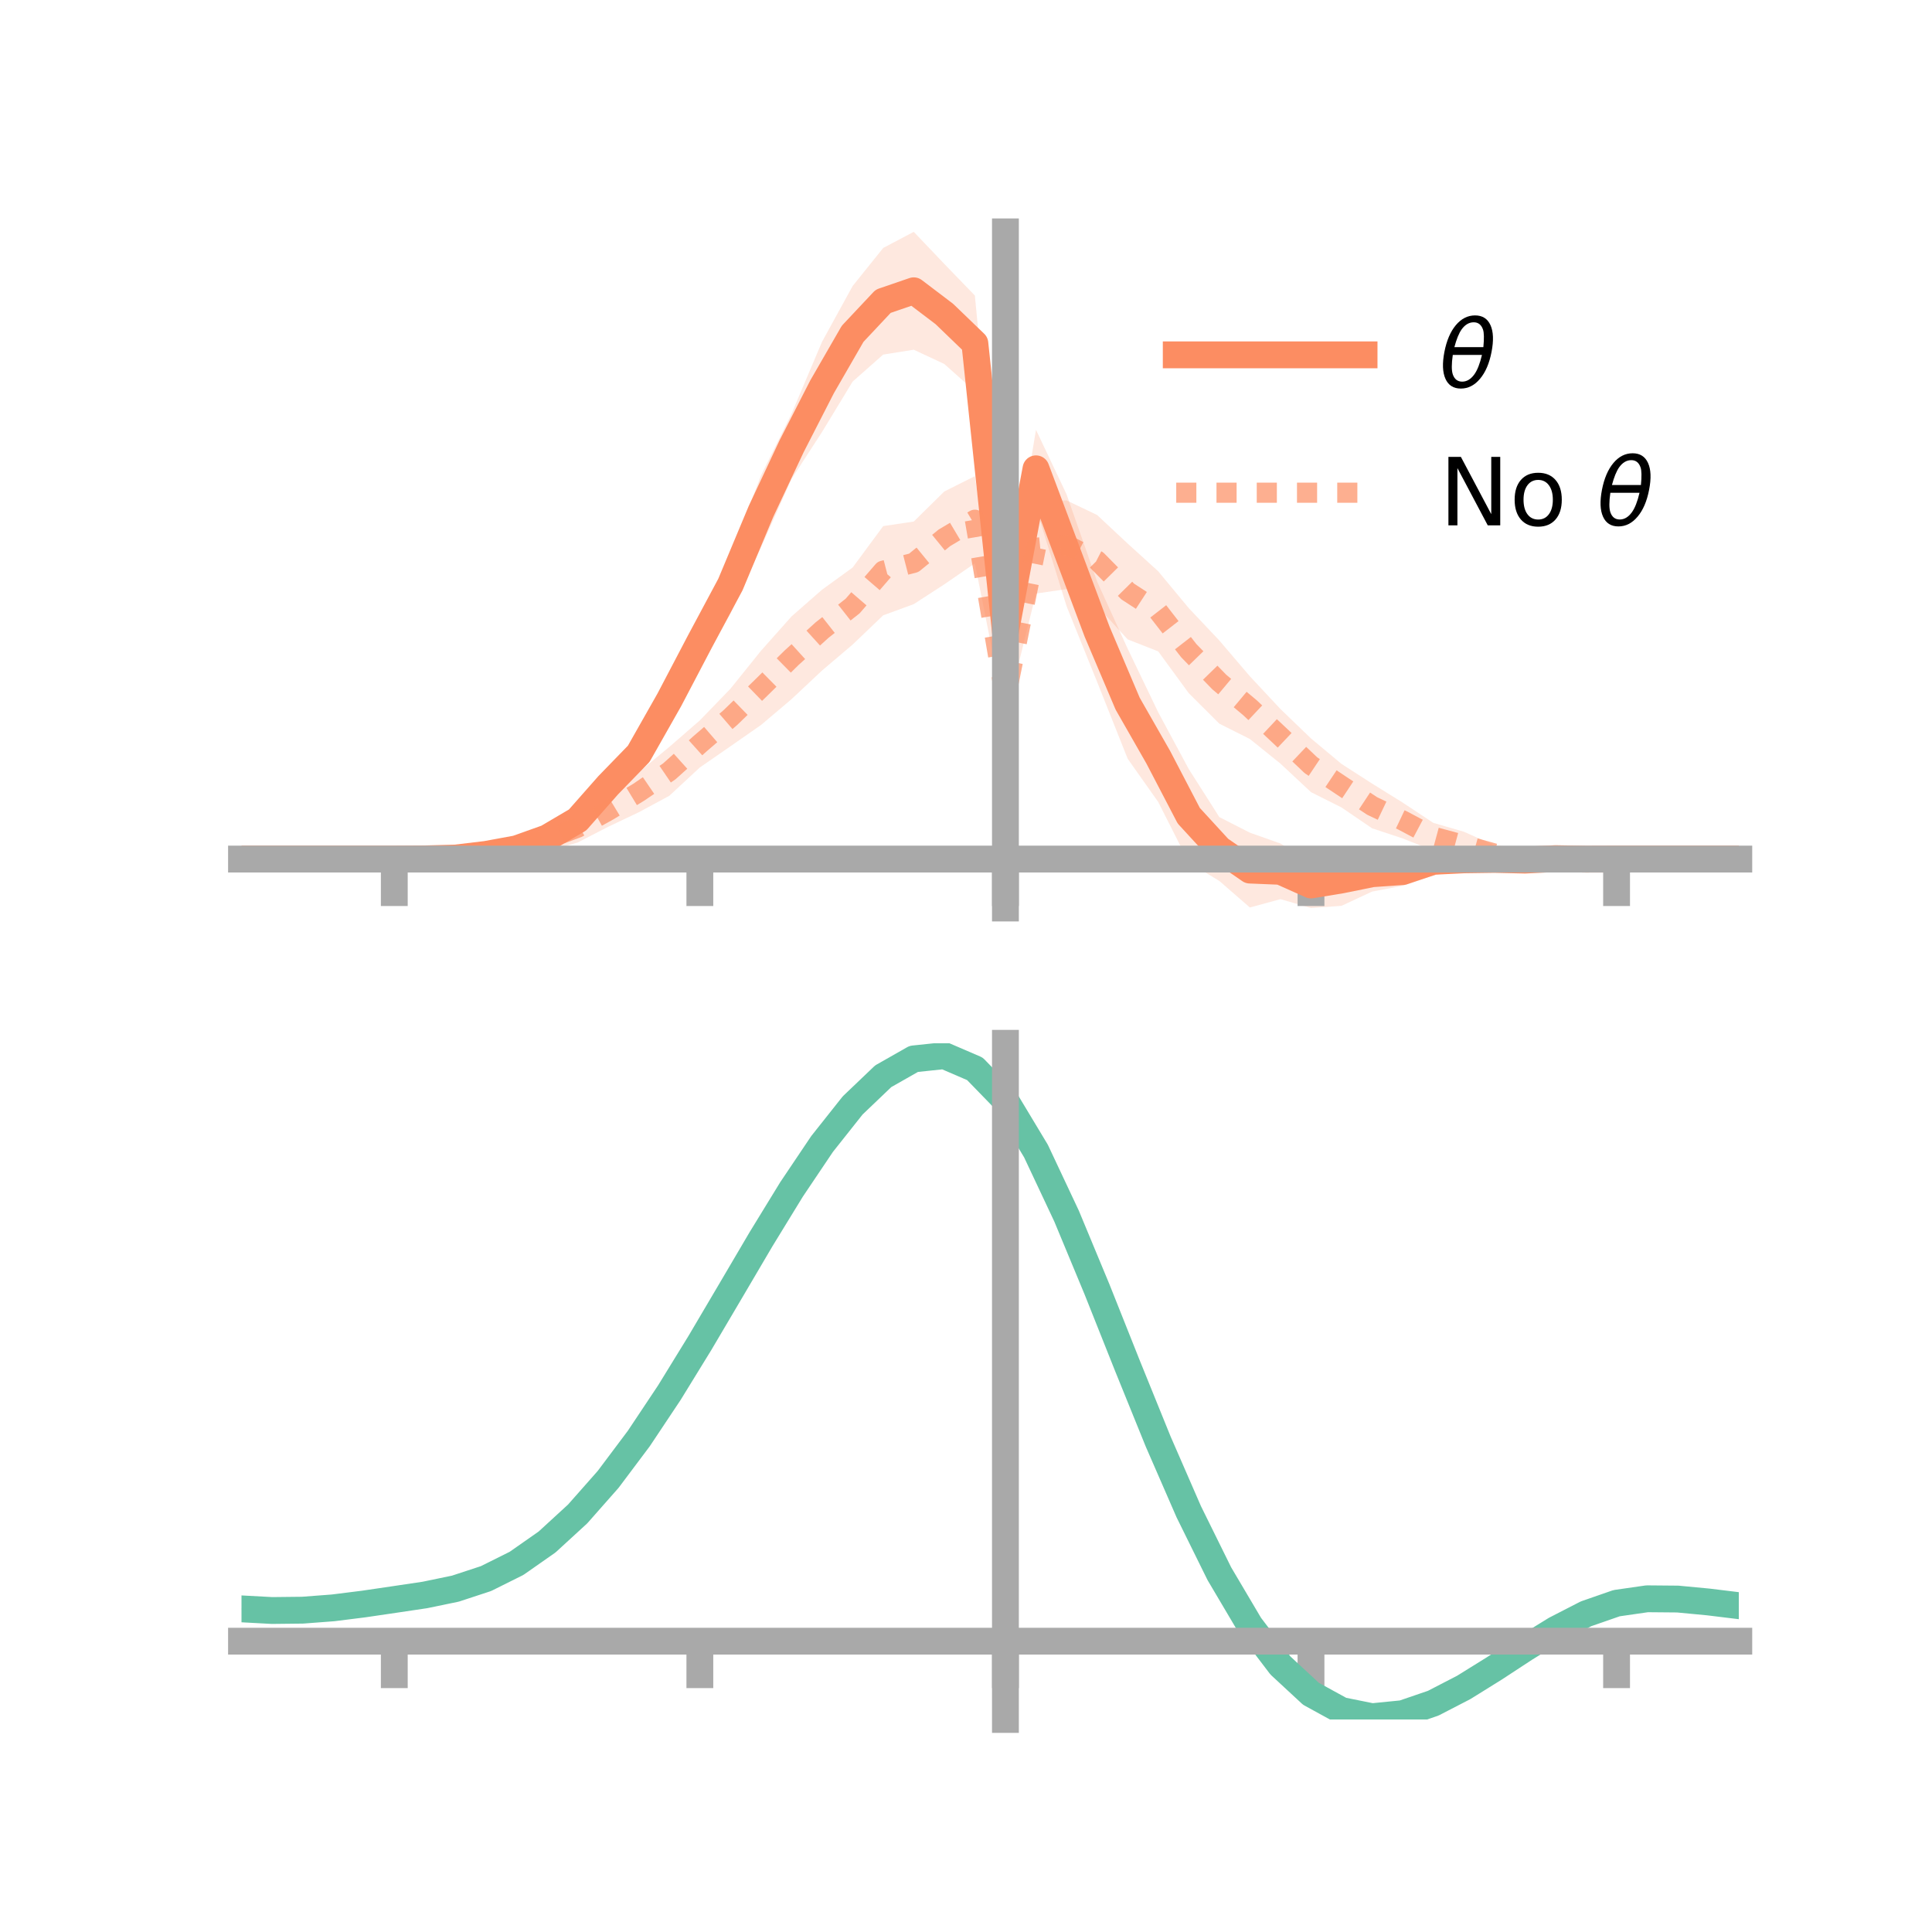 <?xml version="1.0" encoding="utf-8" standalone="no"?>
<!DOCTYPE svg PUBLIC "-//W3C//DTD SVG 1.1//EN"
  "http://www.w3.org/Graphics/SVG/1.1/DTD/svg11.dtd">
<!-- Created with matplotlib (https://matplotlib.org/) -->
<svg height="144pt" version="1.1" viewBox="0 0 144 144" width="144pt" xmlns="http://www.w3.org/2000/svg" xmlns:xlink="http://www.w3.org/1999/xlink">
 <defs>
  <style type="text/css">*{stroke-linecap:butt;stroke-linejoin:round;}</style>
 </defs>
 <g id="figure_1">
  <g id="patch_1">
   <path d="M 0 144 
L 144 144 
L 144 0 
L 0 0 
z
" style="fill:none;"/>
  </g>
  <g id="axes_1">
   <g id="patch_2">
    <path d="M 18 67.68 
L 129.6 67.68 
L 129.6 17.28 
L 18 17.28 
z
" style="fill:none;"/>
   </g>
   <g id="PolyCollection_1">
    <path clip-path="url(#p6d3a953255)" d="M 18 64.029 
L 18 64.029 
L 20.278 64.029 
L 22.555 64.029 
L 24.833 64.029 
L 27.11 64.029 
L 29.388 64.029 
L 31.665 63.96 
L 33.943 63.744 
L 36.22 63.304 
L 38.498 62.663 
L 40.776 61.701 
L 43.053 60.106 
L 45.331 57.247 
L 47.608 54.779 
L 49.886 50.186 
L 52.163 45.853 
L 54.441 41.398 
L 56.718 35.441 
L 58.996 30.842 
L 61.273 25.467 
L 63.551 21.318 
L 65.829 18.481 
L 68.106 17.28 
L 70.384 19.671 
L 72.661 22.027 
L 74.939 45.769 
L 77.216 32.036 
L 79.494 36.84 
L 81.771 43.343 
L 84.049 48.348 
L 86.327 53.091 
L 88.604 57.322 
L 90.882 60.9 
L 93.159 62.063 
L 95.437 62.87 
L 97.714 64.245 
L 99.992 63.658 
L 102.269 63.793 
L 104.547 63.907 
L 106.824 63.14 
L 109.102 63.446 
L 111.38 63.525 
L 113.657 63.745 
L 115.935 63.791 
L 118.212 63.986 
L 120.49 64.029 
L 122.767 64.029 
L 125.045 64.029 
L 127.322 64.029 
L 129.6 64.029 
L 129.6 64.029 
L 129.6 64.029 
L 127.322 64.029 
L 125.045 64.029 
L 122.767 64.029 
L 120.49 64.029 
L 118.212 64.088 
L 115.935 64.205 
L 113.657 64.468 
L 111.38 64.587 
L 109.102 64.729 
L 106.824 65.259 
L 104.547 66.021 
L 102.269 66.453 
L 99.992 67.514 
L 97.714 67.68 
L 95.437 67.017 
L 93.159 67.64 
L 90.882 65.661 
L 88.604 64.277 
L 86.327 59.775 
L 84.049 56.549 
L 81.771 50.82 
L 79.494 45.178 
L 77.216 37.849 
L 74.939 48.424 
L 72.661 29.163 
L 70.384 27.132 
L 68.106 26.066 
L 65.829 26.427 
L 63.551 28.44 
L 61.273 32.193 
L 58.996 35.706 
L 56.718 40.807 
L 54.441 45.737 
L 52.163 49.793 
L 49.886 54.144 
L 47.608 57.586 
L 45.331 59.81 
L 43.053 62.119 
L 40.776 63.207 
L 38.498 63.868 
L 36.22 64.062 
L 33.943 64.166 
L 31.665 64.071 
L 29.388 64.029 
L 27.11 64.029 
L 24.833 64.029 
L 22.555 64.029 
L 20.278 64.029 
L 18 64.029 
z
" style="fill:#fc8d62;fill-opacity:0.2;"/>
   </g>
   <g id="PolyCollection_2">
    <path clip-path="url(#p6d3a953255)" d="M 18 64.029 
L 18 64.029 
L 20.278 64.029 
L 22.555 64.029 
L 24.833 64.029 
L 27.11 64.029 
L 29.388 64.029 
L 31.665 63.948 
L 33.943 63.695 
L 36.22 63.137 
L 38.498 62.398 
L 40.776 61.612 
L 43.053 60.586 
L 45.331 59.235 
L 47.608 57.554 
L 49.886 55.672 
L 52.163 53.692 
L 54.441 51.337 
L 56.718 48.507 
L 58.996 45.945 
L 61.273 43.951 
L 63.551 42.299 
L 65.829 39.213 
L 68.106 38.873 
L 70.384 36.63 
L 72.661 35.49 
L 74.939 50.683 
L 77.216 37.413 
L 79.494 37.296 
L 81.771 38.384 
L 84.049 40.512 
L 86.327 42.581 
L 88.604 45.326 
L 90.882 47.739 
L 93.159 50.407 
L 95.437 52.847 
L 97.714 55.039 
L 99.992 56.941 
L 102.269 58.405 
L 104.547 59.819 
L 106.824 61.329 
L 109.102 61.989 
L 111.38 63.008 
L 113.657 63.502 
L 115.935 63.76 
L 118.212 63.952 
L 120.49 64.029 
L 122.767 64.029 
L 125.045 64.029 
L 127.322 64.029 
L 129.6 64.029 
L 129.6 64.029 
L 129.6 64.029 
L 127.322 64.029 
L 125.045 64.029 
L 122.767 64.029 
L 120.49 64.03 
L 118.212 64.098 
L 115.935 64.244 
L 113.657 64.319 
L 111.38 64.226 
L 109.102 63.967 
L 106.824 63.395 
L 104.547 62.492 
L 102.269 61.738 
L 99.992 60.186 
L 97.714 59.042 
L 95.437 56.915 
L 93.159 55.082 
L 90.882 53.938 
L 88.604 51.667 
L 86.327 48.551 
L 84.049 47.656 
L 81.771 45.167 
L 79.494 43.909 
L 77.216 44.239 
L 74.939 53.435 
L 72.661 41.984 
L 70.384 43.553 
L 68.106 45.029 
L 65.829 45.862 
L 63.551 48.041 
L 61.273 49.974 
L 58.996 52.112 
L 56.718 54.04 
L 54.441 55.626 
L 52.163 57.202 
L 49.886 59.315 
L 47.608 60.542 
L 45.331 61.623 
L 43.053 62.797 
L 40.776 63.456 
L 38.498 63.733 
L 36.22 64.049 
L 33.943 64.068 
L 31.665 64.084 
L 29.388 64.029 
L 27.11 64.029 
L 24.833 64.029 
L 22.555 64.029 
L 20.278 64.029 
L 18 64.029 
z
" style="fill:#fc8d62;fill-opacity:0.2;"/>
   </g>
   <g id="matplotlib.axis_1">
    <g id="xtick_1">
     <g id="line2d_1">
      <defs>
       <path d="M 0 0 
L 0 3.5 
" id="mee3e25883f" style="stroke:#a9a9a9;stroke-width:2;"/>
      </defs>
      <g>
       <use style="fill:#a9a9a9;stroke:#a9a9a9;stroke-width:2;" x="29.388" xlink:href="#mee3e25883f" y="64.029"/>
      </g>
     </g>
    </g>
    <g id="xtick_2">
     <g id="line2d_2">
      <g>
       <use style="fill:#a9a9a9;stroke:#a9a9a9;stroke-width:2;" x="52.163" xlink:href="#mee3e25883f" y="64.029"/>
      </g>
     </g>
    </g>
    <g id="xtick_3">
     <g id="line2d_3">
      <g>
       <use style="fill:#a9a9a9;stroke:#a9a9a9;stroke-width:2;" x="74.939" xlink:href="#mee3e25883f" y="64.029"/>
      </g>
     </g>
    </g>
    <g id="xtick_4">
     <g id="line2d_4">
      <g>
       <use style="fill:#a9a9a9;stroke:#a9a9a9;stroke-width:2;" x="97.714" xlink:href="#mee3e25883f" y="64.029"/>
      </g>
     </g>
    </g>
    <g id="xtick_5">
     <g id="line2d_5">
      <g>
       <use style="fill:#a9a9a9;stroke:#a9a9a9;stroke-width:2;" x="120.49" xlink:href="#mee3e25883f" y="64.029"/>
      </g>
     </g>
    </g>
   </g>
   <g id="matplotlib.axis_2"/>
   <g id="line2d_6">
    <path clip-path="url(#p6d3a953255)" d="M 18 64.029 
L 20.278 64.029 
L 22.555 64.029 
L 24.833 64.029 
L 27.11 64.029 
L 29.388 64.029 
L 31.665 64.015 
L 33.943 63.955 
L 36.22 63.683 
L 38.498 63.266 
L 40.776 62.454 
L 43.053 61.113 
L 45.331 58.529 
L 47.608 56.183 
L 49.886 52.165 
L 52.163 47.823 
L 54.441 43.567 
L 56.718 38.124 
L 58.996 33.274 
L 61.273 28.83 
L 63.551 24.879 
L 65.829 22.454 
L 68.106 21.673 
L 70.384 23.401 
L 72.661 25.595 
L 74.939 47.096 
L 77.216 34.943 
L 79.494 41.009 
L 81.771 47.081 
L 84.049 52.448 
L 86.327 56.433 
L 88.604 60.8 
L 90.882 63.28 
L 93.159 64.851 
L 95.437 64.944 
L 97.714 65.962 
L 99.992 65.586 
L 102.269 65.123 
L 104.547 64.964 
L 106.824 64.199 
L 109.102 64.088 
L 111.38 64.056 
L 113.657 64.107 
L 115.935 63.998 
L 118.212 64.037 
L 120.49 64.029 
L 122.767 64.029 
L 125.045 64.029 
L 127.322 64.029 
L 129.6 64.029 
" style="fill:none;stroke:#fc8d62;stroke-linecap:square;stroke-width:2;"/>
   </g>
   <g id="line2d_7">
    <path clip-path="url(#p6d3a953255)" d="M 18 64.029 
L 20.278 64.029 
L 22.555 64.029 
L 24.833 64.029 
L 27.11 64.029 
L 29.388 64.029 
L 31.665 64.016 
L 33.943 63.882 
L 36.22 63.593 
L 38.498 63.065 
L 40.776 62.534 
L 43.053 61.691 
L 45.331 60.429 
L 47.608 59.048 
L 49.886 57.493 
L 52.163 55.447 
L 54.441 53.482 
L 56.718 51.273 
L 58.996 49.029 
L 61.273 46.962 
L 63.551 45.17 
L 65.829 42.537 
L 68.106 41.951 
L 70.384 40.091 
L 72.661 38.737 
L 74.939 52.059 
L 77.216 40.826 
L 79.494 40.603 
L 81.771 41.775 
L 84.049 44.084 
L 86.327 45.566 
L 88.604 48.496 
L 90.882 50.838 
L 93.159 52.745 
L 95.437 54.881 
L 97.714 57.04 
L 99.992 58.563 
L 102.269 60.071 
L 104.547 61.155 
L 106.824 62.362 
L 109.102 62.978 
L 111.38 63.617 
L 113.657 63.911 
L 115.935 64.002 
L 118.212 64.025 
L 120.49 64.029 
L 122.767 64.029 
L 125.045 64.029 
L 127.322 64.029 
L 129.6 64.029 
" style="fill:none;stroke:#fc8d62;stroke-dasharray:1.5,1.5;stroke-dashoffset:0;stroke-opacity:0.7;stroke-width:1.5;"/>
   </g>
   <g id="patch_3">
    <path d="M 74.939 67.68 
L 74.939 17.28 
" style="fill:none;stroke:#a9a9a9;stroke-linecap:square;stroke-linejoin:miter;stroke-width:2;"/>
   </g>
   <g id="patch_4">
    <path d="M 129.6 67.68 
L 129.6 17.28 
" style="fill:none;"/>
   </g>
   <g id="patch_5">
    <path d="M 18 64.029 
L 129.6 64.029 
" style="fill:none;stroke:#a9a9a9;stroke-linecap:square;stroke-linejoin:miter;stroke-width:2;"/>
   </g>
   <g id="patch_6">
    <path d="M 18 17.28 
L 129.6 17.28 
" style="fill:none;"/>
   </g>
   <g id="legend_1">
    <g id="line2d_8">
     <path d="M 87.67 26.449 
L 101.67 26.449 
" style="fill:none;stroke:#fc8d62;stroke-linecap:square;stroke-width:2;"/>
    </g>
    <g id="line2d_9"/>
    <g id="text_1">
     <!-- $\theta$ -->
     <g transform="translate(107.27 28.899)scale(0.07 -0.07)">
      <defs>
       <path d="M 45.516 34.672 
L 14.453 34.672 
Q 12.359 20.062 14.5 13.875 
Q 17.188 6.25 24.469 6.25 
Q 31.781 6.25 37.359 13.922 
Q 42.234 20.656 45.516 34.672 
z
M 47.016 42.969 
Q 48.344 56.844 46.625 61.719 
Q 43.953 69.438 36.766 69.438 
Q 29.297 69.438 23.828 61.812 
Q 19.531 55.672 16.156 42.969 
z
M 38.188 76.766 
Q 49.906 76.766 54.594 66.406 
Q 59.281 56.109 55.719 37.844 
Q 52.203 19.625 43.453 9.281 
Q 34.766 -1.125 23.047 -1.125 
Q 11.281 -1.125 6.641 9.281 
Q 2 19.625 5.516 37.844 
Q 9.078 56.109 17.719 66.406 
Q 26.422 76.766 38.188 76.766 
z
" id="DejaVuSans-Oblique-952"/>
      </defs>
      <use transform="translate(0 0.234)" xlink:href="#DejaVuSans-Oblique-952"/>
     </g>
    </g>
    <g id="line2d_10">
     <path d="M 87.67 36.724 
L 101.67 36.724 
" style="fill:none;stroke:#fc8d62;stroke-dasharray:1.5,1.5;stroke-dashoffset:0;stroke-opacity:0.7;stroke-width:1.5;"/>
    </g>
    <g id="line2d_11"/>
    <g id="text_2">
     <!-- No $\theta$ -->
     <g transform="translate(107.27 39.174)scale(0.07 -0.07)">
      <defs>
       <path d="M 9.812 72.906 
L 23.094 72.906 
L 55.422 11.922 
L 55.422 72.906 
L 64.984 72.906 
L 64.984 0 
L 51.703 0 
L 19.391 60.984 
L 19.391 0 
L 9.812 0 
z
" id="DejaVuSans-78"/>
       <path d="M 30.609 48.391 
Q 23.391 48.391 19.188 42.75 
Q 14.984 37.109 14.984 27.297 
Q 14.984 17.484 19.156 11.844 
Q 23.344 6.203 30.609 6.203 
Q 37.797 6.203 41.984 11.859 
Q 46.188 17.531 46.188 27.297 
Q 46.188 37.016 41.984 42.703 
Q 37.797 48.391 30.609 48.391 
z
M 30.609 56 
Q 42.328 56 49.016 48.375 
Q 55.719 40.766 55.719 27.297 
Q 55.719 13.875 49.016 6.219 
Q 42.328 -1.422 30.609 -1.422 
Q 18.844 -1.422 12.172 6.219 
Q 5.516 13.875 5.516 27.297 
Q 5.516 40.766 12.172 48.375 
Q 18.844 56 30.609 56 
z
" id="DejaVuSans-111"/>
       <path id="DejaVuSans-32"/>
      </defs>
      <use transform="translate(0 0.234)" xlink:href="#DejaVuSans-78"/>
      <use transform="translate(74.805 0.234)" xlink:href="#DejaVuSans-111"/>
      <use transform="translate(135.986 0.234)" xlink:href="#DejaVuSans-32"/>
      <use transform="translate(167.773 0.234)" xlink:href="#DejaVuSans-Oblique-952"/>
     </g>
    </g>
   </g>
  </g>
  <g id="axes_2">
   <g id="patch_7">
    <path d="M 18 128.16 
L 129.6 128.16 
L 129.6 77.76 
L 18 77.76 
z
" style="fill:none;"/>
   </g>
   <g id="PolyCollection_3">
    <path clip-path="url(#pf2e4a0db3e)" d="M 18 119.959 
L 18 119.871 
L 20.278 120 
L 22.555 119.972 
L 24.833 119.788 
L 27.11 119.489 
L 29.388 119.143 
L 31.665 118.794 
L 33.943 118.314 
L 36.22 117.556 
L 38.498 116.406 
L 40.776 114.788 
L 43.053 112.661 
L 45.331 110.028 
L 47.608 106.926 
L 49.886 103.429 
L 52.163 99.64 
L 54.441 95.691 
L 56.718 91.732 
L 58.996 87.933 
L 61.273 84.473 
L 63.551 81.541 
L 65.829 79.324 
L 68.106 78.004 
L 70.384 77.76 
L 72.661 78.757 
L 74.939 81.139 
L 77.216 84.977 
L 79.494 89.889 
L 81.771 95.449 
L 84.049 101.255 
L 86.327 106.957 
L 88.604 112.265 
L 90.882 116.953 
L 93.159 120.86 
L 95.437 123.895 
L 97.714 126.026 
L 99.992 127.285 
L 102.269 127.747 
L 104.547 127.526 
L 106.824 126.76 
L 109.102 125.601 
L 111.38 124.208 
L 113.657 122.742 
L 115.935 121.357 
L 118.212 120.199 
L 120.49 119.411 
L 122.767 119.085 
L 125.045 119.11 
L 127.322 119.334 
L 129.6 119.623 
L 129.6 119.733 
L 129.6 119.733 
L 127.322 119.466 
L 125.045 119.259 
L 122.767 119.243 
L 120.49 119.573 
L 118.212 120.369 
L 115.935 121.553 
L 113.657 122.981 
L 111.38 124.497 
L 109.102 125.937 
L 106.824 127.134 
L 104.547 127.925 
L 102.269 128.16 
L 99.992 127.708 
L 97.714 126.469 
L 95.437 124.38 
L 93.159 121.425 
L 90.882 117.633 
L 88.604 113.09 
L 86.327 107.947 
L 84.049 102.417 
L 81.771 96.783 
L 79.494 91.383 
L 77.216 86.61 
L 74.939 82.88 
L 72.661 80.57 
L 70.384 79.606 
L 68.106 79.842 
L 65.829 81.113 
L 63.551 83.245 
L 61.273 86.059 
L 58.996 89.374 
L 56.718 93.01 
L 54.441 96.794 
L 52.163 100.566 
L 49.886 104.184 
L 47.608 107.526 
L 45.331 110.495 
L 43.053 113.023 
L 40.776 115.075 
L 38.498 116.645 
L 36.22 117.765 
L 33.943 118.503 
L 31.665 118.965 
L 29.388 119.295 
L 27.11 119.618 
L 24.833 119.892 
L 22.555 120.054 
L 20.278 120.076 
L 18 119.959 
z
" style="fill:#66c2a5;fill-opacity:0.2;"/>
   </g>
   <g id="matplotlib.axis_3">
    <g id="xtick_6">
     <g id="line2d_12">
      <g>
       <use style="fill:#a9a9a9;stroke:#a9a9a9;stroke-width:2;" x="29.388" xlink:href="#mee3e25883f" y="122.323"/>
      </g>
     </g>
    </g>
    <g id="xtick_7">
     <g id="line2d_13">
      <g>
       <use style="fill:#a9a9a9;stroke:#a9a9a9;stroke-width:2;" x="52.163" xlink:href="#mee3e25883f" y="122.323"/>
      </g>
     </g>
    </g>
    <g id="xtick_8">
     <g id="line2d_14">
      <g>
       <use style="fill:#a9a9a9;stroke:#a9a9a9;stroke-width:2;" x="74.939" xlink:href="#mee3e25883f" y="122.323"/>
      </g>
     </g>
    </g>
    <g id="xtick_9">
     <g id="line2d_15">
      <g>
       <use style="fill:#a9a9a9;stroke:#a9a9a9;stroke-width:2;" x="97.714" xlink:href="#mee3e25883f" y="122.323"/>
      </g>
     </g>
    </g>
    <g id="xtick_10">
     <g id="line2d_16">
      <g>
       <use style="fill:#a9a9a9;stroke:#a9a9a9;stroke-width:2;" x="120.49" xlink:href="#mee3e25883f" y="122.323"/>
      </g>
     </g>
    </g>
   </g>
   <g id="matplotlib.axis_4"/>
   <g id="line2d_17">
    <path clip-path="url(#pf2e4a0db3e)" d="M 18 119.915 
L 20.278 120.038 
L 22.555 120.013 
L 24.833 119.84 
L 27.11 119.554 
L 29.388 119.219 
L 31.665 118.88 
L 33.943 118.408 
L 36.22 117.66 
L 38.498 116.525 
L 40.776 114.931 
L 43.053 112.842 
L 45.331 110.261 
L 47.608 107.226 
L 49.886 103.807 
L 52.163 100.103 
L 54.441 96.242 
L 56.718 92.371 
L 58.996 88.653 
L 61.273 85.266 
L 63.551 82.393 
L 65.829 80.218 
L 68.106 78.923 
L 70.384 78.683 
L 72.661 79.664 
L 74.939 82.009 
L 77.216 85.793 
L 79.494 90.636 
L 81.771 96.116 
L 84.049 101.836 
L 86.327 107.452 
L 88.604 112.678 
L 90.882 117.293 
L 93.159 121.143 
L 95.437 124.138 
L 97.714 126.247 
L 99.992 127.496 
L 102.269 127.954 
L 104.547 127.726 
L 106.824 126.947 
L 109.102 125.769 
L 111.38 124.353 
L 113.657 122.862 
L 115.935 121.455 
L 118.212 120.284 
L 120.49 119.492 
L 122.767 119.164 
L 125.045 119.184 
L 127.322 119.4 
L 129.6 119.678 
" style="fill:none;stroke:#66c2a5;stroke-linecap:square;stroke-width:2;"/>
   </g>
   <g id="patch_8">
    <path d="M 74.939 128.16 
L 74.939 77.76 
" style="fill:none;stroke:#a9a9a9;stroke-linecap:square;stroke-linejoin:miter;stroke-width:2;"/>
   </g>
   <g id="patch_9">
    <path d="M 129.6 128.16 
L 129.6 77.76 
" style="fill:none;"/>
   </g>
   <g id="patch_10">
    <path d="M 18 122.323 
L 129.6 122.323 
" style="fill:none;stroke:#a9a9a9;stroke-linecap:square;stroke-linejoin:miter;stroke-width:2;"/>
   </g>
   <g id="patch_11">
    <path d="M 18 77.76 
L 129.6 77.76 
" style="fill:none;"/>
   </g>
  </g>
 </g>
 <defs>
  <clipPath id="p6d3a953255">
   <rect height="50.4" width="111.6" x="18" y="17.28"/>
  </clipPath>
  <clipPath id="pf2e4a0db3e">
   <rect height="50.4" width="111.6" x="18" y="77.76"/>
  </clipPath>
 </defs>
</svg>
